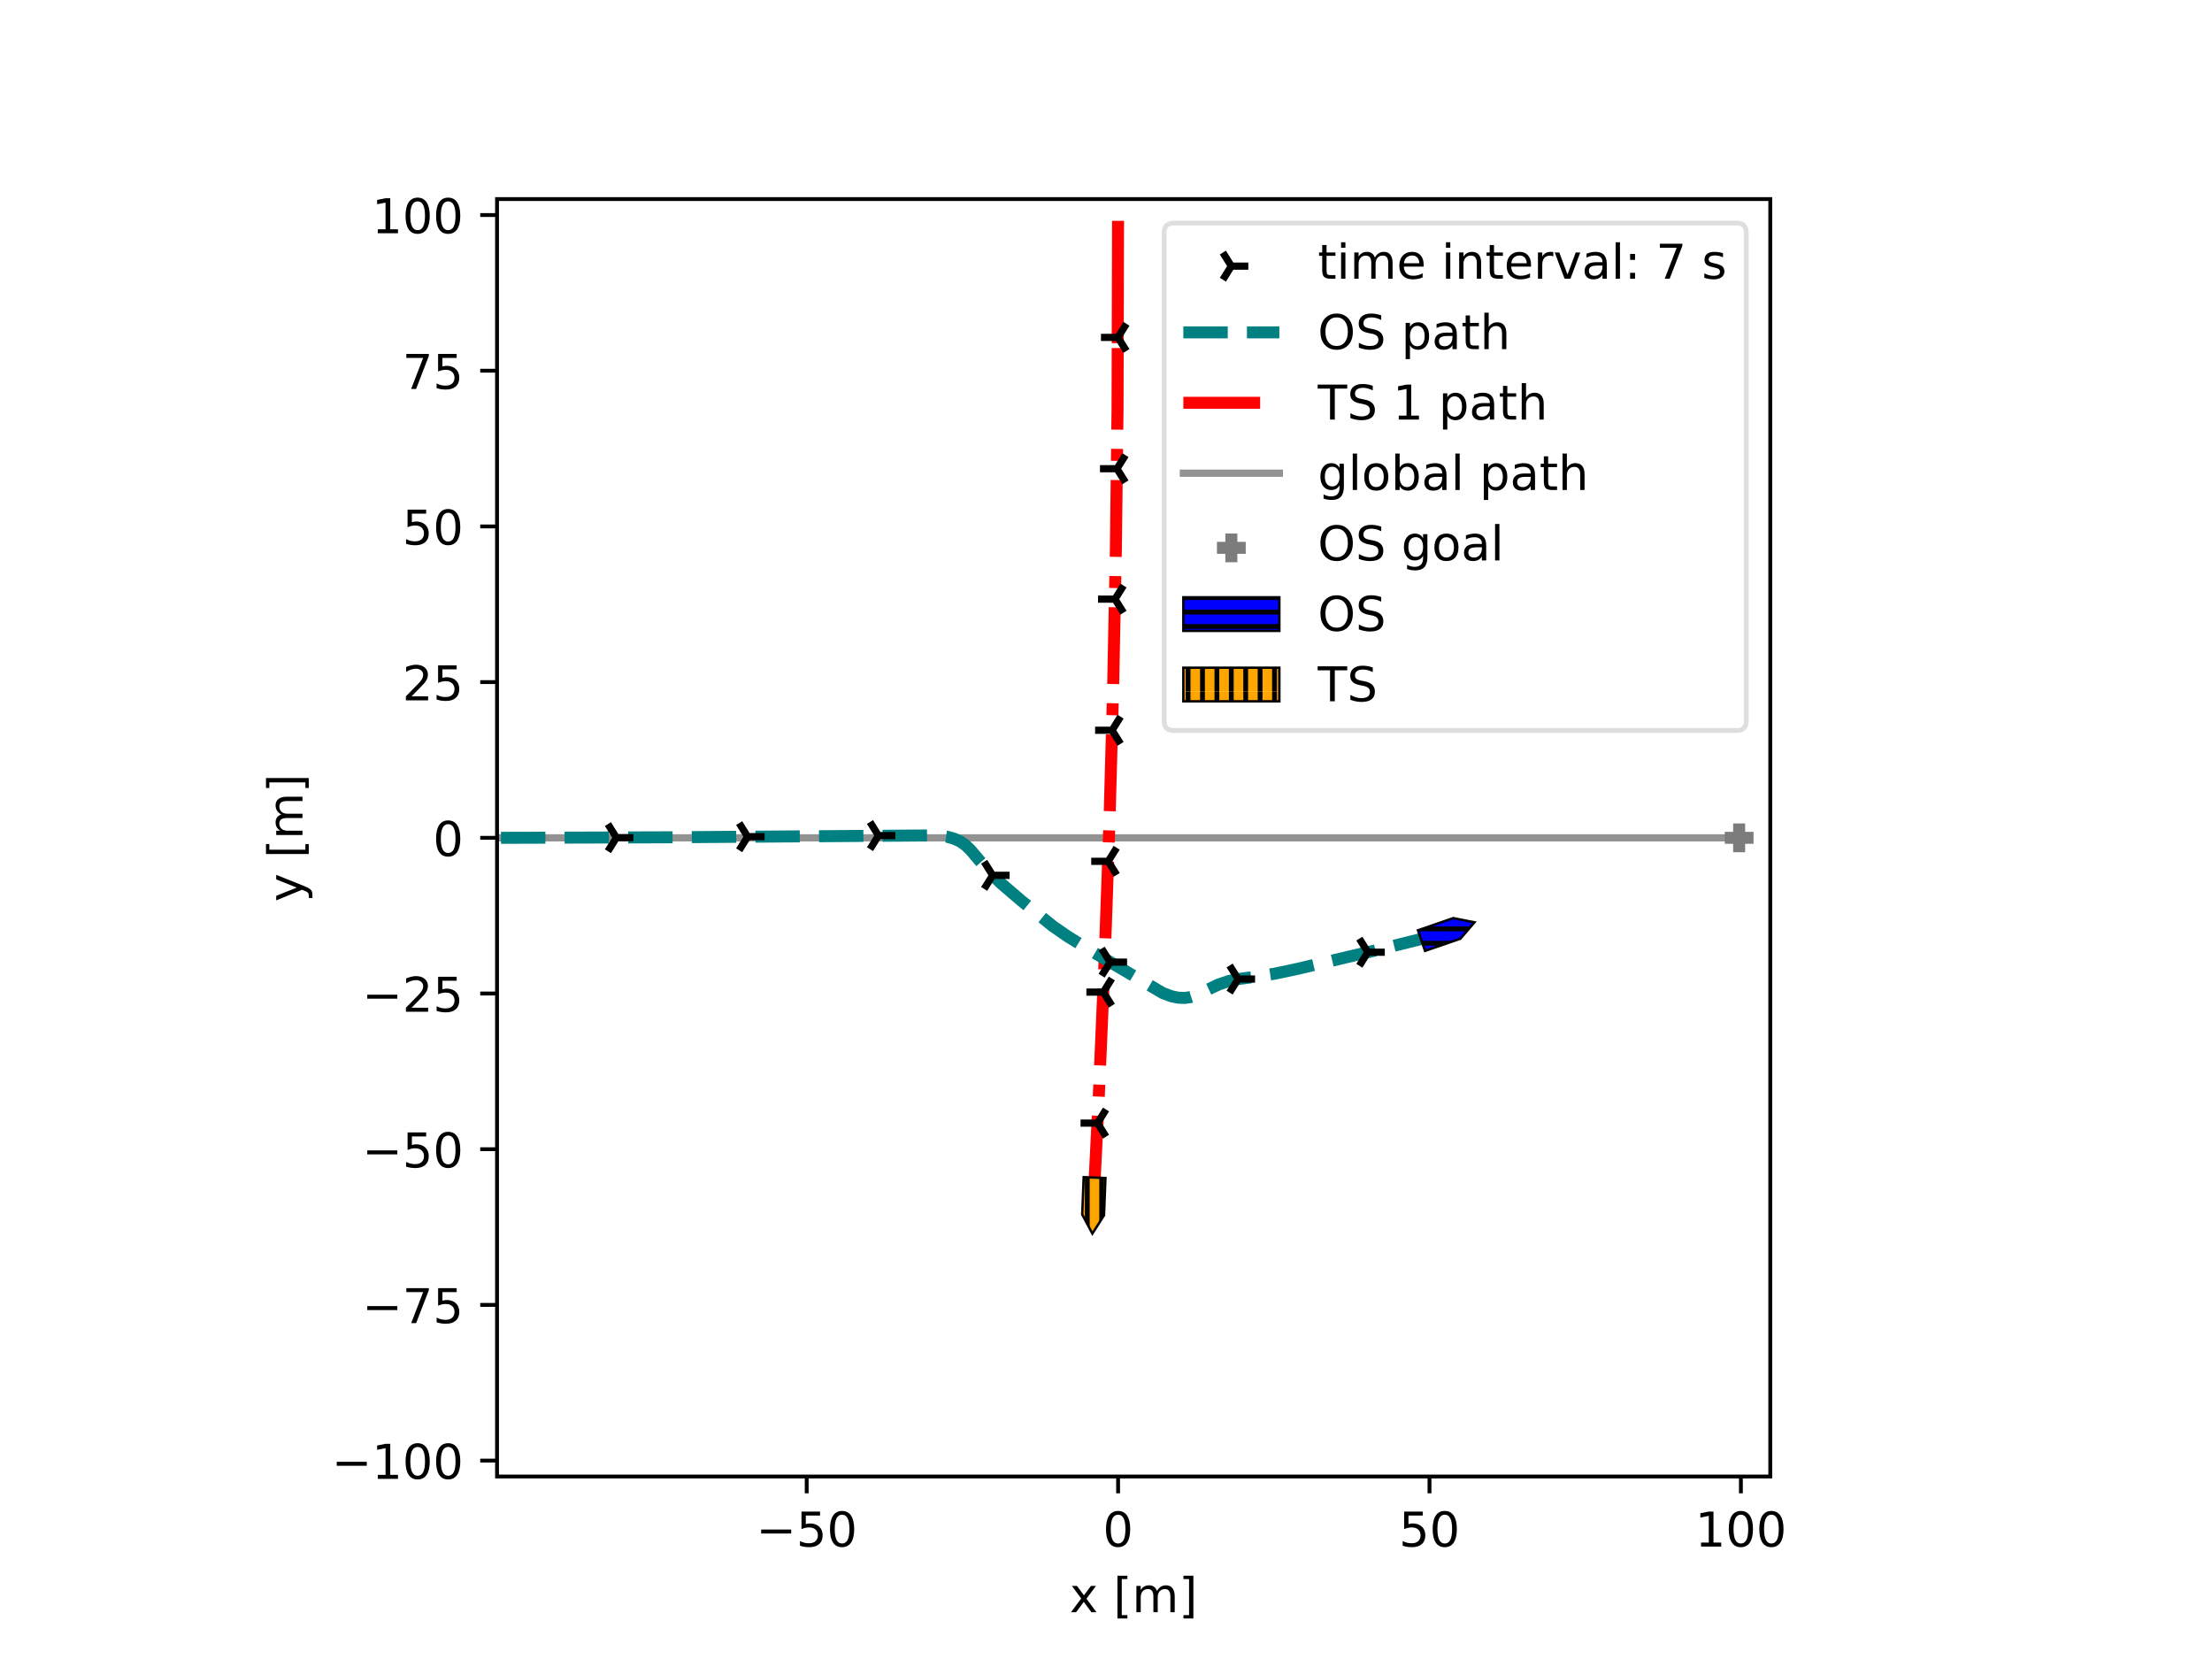 <svg xmlns="http://www.w3.org/2000/svg" xmlns:xlink="http://www.w3.org/1999/xlink" width="614.4" height="460.8" viewBox="0 0 460.8 345.6"><path d="M0 345.6h460.8V0H0z" fill="#fff"/><path d="M103.542 307.584h265.236V41.472H103.542z" fill="#fff"/><clipPath id="a"><path transform="matrix(1 0 0 -1 0 345.6)" d="M103.542 38.016h265.236v266.112H103.542z"/></clipPath><g clip-path="url(#a)"><path stroke-width="1.5" stroke-linecap="square" stroke-linejoin="round" fill="none" stroke="#929292" d="m104.364 174.535 257.933.001"/></g><clipPath id="b"><path transform="matrix(1 0 0 -1 0 345.6)" d="M103.542 38.016h265.236v266.112H103.542z"/></clipPath><g clip-path="url(#b)"><path stroke-width="2.5" stroke-dasharray="16,4,2.5,4" stroke-linejoin="round" fill="none" stroke="red" d="m232.912 46.002-.11 39.248.11-39.248-.11 39.248-.342 28.89-.586 29.658-.763 27.776-.972 27.782-1.216 28.466-1.057 21.382"/></g><clipPath id="c"><path transform="matrix(1 0 0 -1 0 345.6)" d="M103.542 38.016h265.236v266.112H103.542z"/></clipPath><g clip-path="url(#c)"><path stroke-width="2.5" stroke-dasharray="9.25,4" stroke-linejoin="round" fill="none" stroke="teal" d="m104.364 174.535 34.101-.107 56.903-.401 1.927.274 1.478.417 1.252.578 1.093.753 1.073 1.025 1.746 2.069 2.682 3.037 2.04 1.946 4.127 3.53 6.559 5.297 3.083 2.128 4.07 2.519 15.75 9.277 1.74.65 1.46.307 1.316.055 1.235-.171 1.166-.386 1.75-.867 3.018-1.404 1.928-.66 1.983-.433 3.292-.447 4.31-.667 4.795-1.012 16.223-3.846 13.337-3.322"/></g><clipPath id="d"><path transform="matrix(1 0 0 -1 0 345.6)" d="M103.542 38.016h265.236v266.112H103.542z"/></clipPath><g clip-path="url(#d)"><clipPath id="e"><path transform="matrix(1 0 0 -1 128.408 174.5)" d="M-9.268-10.328h20.304v20.656H-9.268z"/></clipPath><g clip-path="url(#e)"><path d="M128.408 174.5h3.536m-3.536 0-1.768-2.828m1.768 2.829-1.768 2.828"/><path stroke-width="1.5" stroke-linejoin="round" fill="none" stroke="#000" d="M128.408 174.5h3.536m-3.536 0-1.768-2.828m1.768 2.829-1.768 2.828"/></g><clipPath id="f"><path transform="matrix(1 0 0 -1 155.748 174.298)" d="M-9.268-10.328h20.304v20.656H-9.268z"/></clipPath><g clip-path="url(#f)"><path d="M155.748 174.298h3.535m-3.535 0-1.768-2.829m1.768 2.829-1.768 2.828"/><path stroke-width="1.5" stroke-linejoin="round" fill="none" stroke="#000" d="M155.748 174.298h3.535m-3.535 0-1.768-2.829m1.768 2.829-1.768 2.828"/></g><clipPath id="g"><path transform="matrix(1 0 0 -1 183 174.068)" d="M-9.268-10.328h20.304v20.656H-9.268z"/></clipPath><g clip-path="url(#g)"><path d="M183 174.068h3.536m-3.536 0-1.767-2.829m1.767 2.829-1.767 2.828"/><path stroke-width="1.5" stroke-linejoin="round" fill="none" stroke="#000" d="M183 174.068h3.536m-3.536 0-1.767-2.829m1.767 2.829-1.767 2.828"/></g><clipPath id="h"><path transform="matrix(1 0 0 -1 206.783 182.348)" d="M-9.268-10.328h20.304v20.656H-9.268z"/></clipPath><g clip-path="url(#h)"><path d="M206.783 182.348h3.536m-3.536 0-1.768-2.828m1.768 2.828-1.768 2.829"/><path stroke-width="1.5" stroke-linejoin="round" fill="none" stroke="#000" d="M206.783 182.348h3.536m-3.536 0-1.768-2.828m1.768 2.828-1.768 2.829"/></g><clipPath id="i"><path transform="matrix(1 0 0 -1 231.259 200.43)" d="M-9.268-10.328h20.304v20.656H-9.268z"/></clipPath><g clip-path="url(#i)"><path d="M231.259 200.43h3.535m-3.535 0-1.768-2.829m1.768 2.829-1.768 2.828"/><path stroke-width="1.5" stroke-linejoin="round" fill="none" stroke="#000" d="M231.259 200.43h3.535m-3.535 0-1.768-2.829m1.768 2.829-1.768 2.828"/></g><clipPath id="j"><path transform="matrix(1 0 0 -1 257.921 203.955)" d="M-9.268-10.328h20.304v20.656H-9.268z"/></clipPath><g clip-path="url(#j)"><path d="M257.921 203.955h3.536m-3.536 0-1.767-2.828m1.767 2.828-1.767 2.829"/><path stroke-width="1.5" stroke-linejoin="round" fill="none" stroke="#000" d="M257.921 203.955h3.536m-3.536 0-1.767-2.828m1.767 2.828-1.767 2.829"/></g><clipPath id="k"><path transform="matrix(1 0 0 -1 284.943 198.362)" d="M-9.268-10.328h20.304v20.656H-9.268z"/></clipPath><g clip-path="url(#k)"><path d="M284.943 198.362h3.536m-3.536 0-1.767-2.829m1.767 2.829-1.767 2.828"/><path stroke-width="1.5" stroke-linejoin="round" fill="none" stroke="#000" d="M284.943 198.362h3.536m-3.536 0-1.767-2.829m1.767 2.829-1.767 2.828"/></g></g><clipPath id="l"><path transform="matrix(1 0 0 -1 0 345.6)" d="M103.542 38.016h265.236v266.112H103.542z"/></clipPath><g clip-path="url(#l)"><clipPath id="m"><path transform="matrix(1 0 0 -1 232.889 70.283)" d="M-11.036-10.328H9.268v20.656h-20.304z"/></clipPath><g clip-path="url(#m)"><path d="M232.889 70.283h-3.536m3.536 0 1.767 2.829m-1.767-2.829 1.767-2.828"/><path stroke-width="1.5" stroke-linejoin="round" fill="none" stroke="#000" d="M232.889 70.283h-3.536m3.536 0 1.767 2.829m-1.767-2.829 1.767-2.828"/></g><clipPath id="n"><path transform="matrix(1 0 0 -1 232.683 97.645)" d="M-11.036-10.328H9.268v20.656h-20.304z"/></clipPath><g clip-path="url(#n)"><path d="M232.683 97.645h-3.535m3.535 0 1.768 2.828m-1.768-2.828 1.768-2.829"/><path stroke-width="1.5" stroke-linejoin="round" fill="none" stroke="#000" d="M232.683 97.645h-3.535m3.535 0 1.768 2.828m-1.768-2.828 1.768-2.829"/></g><clipPath id="o"><path transform="matrix(1 0 0 -1 232.276 124.81)" d="M-11.036-10.328H9.268v20.656h-20.304z"/></clipPath><g clip-path="url(#o)"><path d="M232.276 124.81h-3.535m3.535 0 1.768 2.828m-1.768-2.829 1.768-2.828"/><path stroke-width="1.5" stroke-linejoin="round" fill="none" stroke="#000" d="M232.276 124.81h-3.535m3.535 0 1.768 2.828m-1.768-2.829 1.768-2.828"/></g><clipPath id="p"><path transform="matrix(1 0 0 -1 231.667 152.125)" d="M-11.036-10.328H9.268v20.656h-20.304z"/></clipPath><g clip-path="url(#p)"><path d="M231.667 152.125h-3.535m3.535 0 1.768 2.828m-1.768-2.828 1.768-2.829"/><path stroke-width="1.5" stroke-linejoin="round" fill="none" stroke="#000" d="M231.667 152.125h-3.535m3.535 0 1.768 2.828m-1.768-2.828 1.768-2.829"/></g><clipPath id="q"><path transform="matrix(1 0 0 -1 230.858 179.432)" d="M-11.036-10.328H9.268v20.656h-20.304z"/></clipPath><g clip-path="url(#q)"><path d="M230.858 179.432h-3.536m3.536 0 1.767 2.828m-1.767-2.828 1.767-2.829"/><path stroke-width="1.5" stroke-linejoin="round" fill="none" stroke="#000" d="M230.858 179.432h-3.536m3.536 0 1.767 2.828m-1.767-2.828 1.767-2.829"/></g><clipPath id="r"><path transform="matrix(1 0 0 -1 229.847 206.671)" d="M-11.036-10.328H9.268v20.656h-20.304z"/></clipPath><g clip-path="url(#r)"><path d="M229.847 206.671h-3.535m3.535 0 1.768 2.828m-1.768-2.828 1.768-2.828"/><path stroke-width="1.5" stroke-linejoin="round" fill="none" stroke="#000" d="M229.847 206.671h-3.535m3.535 0 1.768 2.828m-1.768-2.828 1.768-2.828"/></g><clipPath id="s"><path transform="matrix(1 0 0 -1 228.632 233.96)" d="M-11.036-10.328H9.268v20.656h-20.304z"/></clipPath><g clip-path="url(#s)"><path d="M228.632 233.96h-3.535m3.535 0 1.768 2.828m-1.768-2.828 1.768-2.828"/><path stroke-width="1.5" stroke-linejoin="round" fill="none" stroke="#000" d="M228.632 233.96h-3.535m3.535 0 1.768 2.828m-1.768-2.828 1.768-2.828"/></g></g><clipPath id="t"><path transform="matrix(1 0 0 -1 0 345.6)" d="M103.542 38.016h265.236v266.112H103.542z"/></clipPath><g clip-path="url(#t)"><path d="M359.297 174.536h6m-3 3v-6" fill="#7c7c7c"/><path stroke-width="2.5" stroke-linejoin="round" fill="none" stroke="#7c7c7c" d="M359.297 174.536h6m-3 3v-6"/></g><clipPath id="u"><path transform="matrix(1 0 0 -1 0 345.6)" d="M103.542 38.016h265.236v266.112H103.542z"/></clipPath><g clip-path="url(#u)"><clipPath id="v"><path transform="matrix(1 0 0 -1 0 345.6)" d="m295.382 151.804 1.48-4.293 7.359 2.538 2.94 3.415-4.42.877z"/></clipPath><g clip-path="url(#v)"><path d="M288 216h72v-72h-72zM288 214.5h72m-72-3h72m-72-3h72m-72-3h72m-72-3h72m-72-3h72m-72-3h72m-72-3h72m-72-3h72m-72-3h72m-72-3h72m-72-3h72m-72-3h72m-72-3h72m-72-3h72m-72-3h72m-72-3h72m-72-3h72m-72-3h72m-72-3h72m-72-3h72m-72-3h72m-72-3h72m-72-3h72" fill="#00f"/><path stroke-miterlimit="10" fill="none" stroke="#000" d="M288 214.5h72m-72-3h72m-72-3h72m-72-3h72m-72-3h72m-72-3h72m-72-3h72m-72-3h72m-72-3h72m-72-3h72m-72-3h72m-72-3h72m-72-3h72m-72-3h72m-72-3h72m-72-3h72m-72-3h72m-72-3h72m-72-3h72m-72-3h72m-72-3h72m-72-3h72m-72-3h72m-72-3h72"/></g><path stroke-width=".5" stroke-miterlimit="10" fill="none" stroke="#000" d="m295.382 193.796 1.48 4.293 7.359-2.538 2.94-3.415-4.42-.877z"/></g><clipPath id="w"><path transform="matrix(1 0 0 -1 0 345.6)" d="M103.542 38.016h265.236v266.112H103.542z"/></clipPath><g clip-path="url(#w)"><clipPath id="x"><path transform="matrix(1 0 0 -1 0 345.6)" d="m230.286 100.197-4.537.177-.303-7.779 2.117-3.977 2.42 3.8z"/></clipPath><g clip-path="url(#x)"><path d="M216 288h72v-72h-72zM217.5 288v-72m3 72v-72m3 72v-72m3 72v-72m3 72v-72m3 72v-72m3 72v-72m3 72v-72m3 72v-72m3 72v-72m3 72v-72m3 72v-72m3 72v-72m3 72v-72m3 72v-72m3 72v-72m3 72v-72m3 72v-72m3 72v-72m3 72v-72m3 72v-72m3 72v-72m3 72v-72m3 72v-72" fill="orange"/><path stroke-miterlimit="10" fill="none" stroke="#000" d="M217.5 288v-72m3 72v-72m3 72v-72m3 72v-72m3 72v-72m3 72v-72m3 72v-72m3 72v-72m3 72v-72m3 72v-72m3 72v-72m3 72v-72m3 72v-72m3 72v-72m3 72v-72m3 72v-72m3 72v-72m3 72v-72m3 72v-72m3 72v-72m3 72v-72m3 72v-72m3 72v-72m3 72v-72"/></g><path stroke-width=".5" stroke-miterlimit="10" fill="none" stroke="#000" d="m230.286 245.403-4.537-.177-.303 7.779 2.117 3.977 2.42-3.8z"/></g><path stroke-width=".8" stroke-linejoin="round" fill="none" stroke="#000" d="M168.051 307.584v3.5"/><symbol id="y"><path transform="matrix(.001 0 0 .001 -.077 .013)" d="M108 729h387v-83H198V467c14 5 29 9 43 11s29 4 43 4c81 0 145-23 193-67 48-45 72-105 72-181 0-79-25-140-74-183S357-13 269-13c-31 0-62 3-94 7-32 5-64 12-98 23v99c29-16 59-28 91-36 31-8 64-11 99-11 56 0 101 14 134 44 32 30 49 70 49 121 0 50-17 90-49 120-33 30-78 45-134 45-26 0-53-3-79-9s-53-15-80-27v366z"/></symbol><symbol id="z"><path transform="matrix(.001 0 0 .001 -.066 .013)" d="M318 664c-51 0-89-25-115-75s-38-125-38-225 12-175 38-225 64-75 115-75 89 25 115 75c25 50 38 125 38 225s-13 175-38 225c-26 50-64 75-115 75zm0 78c81 0 143-33 187-97 43-65 65-159 65-281 0-123-22-217-65-281-44-64-106-96-188-96S173 19 130 83 66 241 66 364c0 122 21 216 64 281 43 64 106 97 188 97z"/></symbol><use xlink:href="#y" transform="matrix(10 0 0 -10 166.653 322.308)"/><use xlink:href="#z" transform="matrix(10 0 0 -10 172.903 322.308)"/><clipPath id="A"><path transform="matrix(.01 0 0 -.01 157.504 322.178)" d="M-1021-463h2815v1696h-2815z"/></clipPath><g clip-path="url(#A)"><path d="M158.564 318.628h6.26v.83h-6.26v-.83z"/></g><path stroke-width=".8" stroke-linejoin="round" fill="none" stroke="#000" d="M232.92 307.584v3.5"/><use xlink:href="#z" transform="matrix(10 0 0 -10 230.4 322.308)"/><path stroke-width=".8" stroke-linejoin="round" fill="none" stroke="#000" d="M297.79 307.584v3.5"/><use xlink:href="#y" transform="matrix(10 0 0 -10 292.2 322.308)"/><use xlink:href="#z" transform="matrix(10 0 0 -10 298.45 322.308)"/><path stroke-width=".8" stroke-linejoin="round" fill="none" stroke="#000" d="M362.66 307.584v3.5"/><symbol id="B"><path transform="translate(-.11) scale(.001)" d="M124 83h161v556l-175-35v90l174 35h99V83h161V0H124v83z"/></symbol><use xlink:href="#B" transform="matrix(10 0 0 -10 354.22 322.178)"/><use xlink:href="#z" transform="matrix(10 0 0 -10 360.14 322.308)"/><use xlink:href="#z" transform="matrix(10 0 0 -10 366.5 322.308)"/><symbol id="C"><path transform="translate(-.029) scale(.001)" d="M549 547 351 281 559 0H453L294 215 135 0H29l212 286L47 547h106l145-195 145 195h106z"/></symbol><symbol id="E"><path transform="matrix(.001 0 0 .001 -.086 .131)" d="M86 760h207v-70H176V-61h117v-70H86v891z"/></symbol><symbol id="F"><path transform="translate(-.091) scale(.001)" d="M520 442c22 40 49 69 80 89 31 19 68 29 111 29 56 0 100-20 131-60s47-97 47-170V0h-90v327c0 52-10 91-28 117-19 25-47 38-85 38-47 0-84-16-111-47s-40-73-40-126V0h-90v327c0 52-10 91-28 117-19 25-48 38-86 38-46 0-83-16-110-47s-40-73-40-126V0H91v547h90v-85c20 33 45 58 74 74 28 16 62 24 102 24s73-10 101-30 48-50 62-88z"/></symbol><symbol id="G"><path transform="matrix(.001 0 0 .001 -.097 .131)" d="M304 760v-891H97v70h117v751H97v70h207z"/></symbol><use xlink:href="#C" transform="matrix(10 0 0 -10 223.114 335.85)"/><use xlink:href="#D" transform="matrix(10 0 0 -10 228.744 335.85)"/><use xlink:href="#E" transform="matrix(10 0 0 -10 232.784 337.16)"/><use xlink:href="#F" transform="matrix(10 0 0 -10 236.734 335.85)"/><use xlink:href="#G" transform="matrix(10 0 0 -10 246.534 337.16)"/><path stroke-width=".8" stroke-linejoin="round" fill="none" stroke="#000" d="M103.542 304.27h-3.5"/><use xlink:href="#B" transform="matrix(10 0 0 -10 78.568 308.067)"/><use xlink:href="#z" transform="matrix(10 0 0 -10 84.488 308.197)"/><use xlink:href="#z" transform="matrix(10 0 0 -10 90.848 308.197)"/><clipPath id="H"><path transform="matrix(.01 0 0 -.01 69.089 308.067)" d="M-1021-463h2815v1696h-2815z"/></clipPath><g clip-path="url(#H)"><path d="M70.149 304.517h6.26v.83h-6.26v-.83z"/></g><path stroke-width=".8" stroke-linejoin="round" fill="none" stroke="#000" d="M103.542 271.835h-3.5"/><symbol id="I"><path transform="translate(-.082) scale(.001)" d="M82 729h469v-42L286 0H183l249 646H82v83z"/></symbol><use xlink:href="#I" transform="matrix(10 0 0 -10 84.647 275.632)"/><use xlink:href="#y" transform="matrix(10 0 0 -10 90.957 275.762)"/><clipPath id="J"><path transform="matrix(.01 0 0 -.01 75.448 275.632)" d="M-1021-463h2815v1696h-2815z"/></clipPath><g clip-path="url(#J)"><path d="M76.508 272.082h6.26v.83h-6.26v-.83z"/></g><path stroke-width=".8" stroke-linejoin="round" fill="none" stroke="#000" d="M103.542 239.4h-3.5"/><use xlink:href="#y" transform="matrix(10 0 0 -10 84.597 243.327)"/><use xlink:href="#z" transform="matrix(10 0 0 -10 90.847 243.327)"/><clipPath id="K"><path transform="matrix(.01 0 0 -.01 75.448 243.197)" d="M-1021-463h2815v1696h-2815z"/></clipPath><g clip-path="url(#K)"><path d="M76.508 239.647h6.26v.83h-6.26v-.83z"/></g><path stroke-width=".8" stroke-linejoin="round" fill="none" stroke="#000" d="M103.542 206.966h-3.5"/><symbol id="L"><path transform="translate(-.073) scale(.001)" d="M192 83h344V0H73v83c37 38 88 90 153 156 64 65 105 107 122 126 32 35 54 65 66 90 12 24 19 49 19 73 0 38-14 70-41 94s-62 37-106 37c-31 0-64-6-98-16-34-11-71-27-110-49v100c40 16 77 28 111 36s66 12 95 12c75 0 135-19 180-57s68-88 68-151c0-30-6-59-17-85-11-27-31-59-61-95-8-10-34-37-78-82S271 164 192 83z"/></symbol><use xlink:href="#L" transform="matrix(10 0 0 -10 84.557 210.763)"/><use xlink:href="#y" transform="matrix(10 0 0 -10 90.957 210.893)"/><clipPath id="M"><path transform="matrix(.01 0 0 -.01 75.448 210.763)" d="M-1021-463h2815v1696h-2815z"/></clipPath><g clip-path="url(#M)"><path d="M76.508 207.213h6.26v.83h-6.26v-.83z"/></g><path stroke-width=".8" stroke-linejoin="round" fill="none" stroke="#000" d="M103.542 174.531h-3.5"/><use xlink:href="#z" transform="matrix(10 0 0 -10 90.843 178.458)"/><path stroke-width=".8" stroke-linejoin="round" fill="none" stroke="#000" d="M103.542 142.096h-3.5"/><use xlink:href="#L" transform="matrix(10 0 0 -10 84.553 145.893)"/><use xlink:href="#y" transform="matrix(10 0 0 -10 90.953 146.023)"/><path stroke-width=".8" stroke-linejoin="round" fill="none" stroke="#000" d="M103.542 109.662h-3.5"/><use xlink:href="#y" transform="matrix(10 0 0 -10 84.593 113.589)"/><use xlink:href="#z" transform="matrix(10 0 0 -10 90.843 113.589)"/><path stroke-width=".8" stroke-linejoin="round" fill="none" stroke="#000" d="M103.542 77.227h-3.5"/><use xlink:href="#I" transform="matrix(10 0 0 -10 84.643 81.024)"/><use xlink:href="#y" transform="matrix(10 0 0 -10 90.953 81.154)"/><path stroke-width=".8" stroke-linejoin="round" fill="none" stroke="#000" d="M103.542 44.792h-3.5"/><use xlink:href="#B" transform="matrix(10 0 0 -10 78.564 48.59)"/><use xlink:href="#z" transform="matrix(10 0 0 -10 84.484 48.72)"/><use xlink:href="#z" transform="matrix(10 0 0 -10 90.844 48.72)"/><symbol id="N"><path transform="matrix(.001 0 0 .001 -.03 .207)" d="M322-50c-26-64-51-107-75-127s-56-30-96-30H79v75h53c24 0 43 6 57 18s29 39 46 83l16 40L30 547h95l171-428 171 428h95L322-50z"/></symbol><use xlink:href="#N" transform="matrix(0 -10 -10 0 65.08 187.564)"/><use xlink:href="#D" transform="matrix(0 -10 -10 0 63.01 181.944)"/><use xlink:href="#E" transform="matrix(0 -10 -10 0 64.32 177.904)"/><use xlink:href="#F" transform="matrix(0 -10 -10 0 63.01 173.954)"/><use xlink:href="#G" transform="matrix(0 -10 -10 0 64.32 164.154)"/><path stroke-width=".8" stroke-linecap="square" stroke-miterlimit="10" fill="none" stroke="#000" d="M103.542 307.584V41.472M368.778 307.584V41.472M103.542 307.584h265.236M103.542 41.472h265.236"/><path d="M244.512 152.175h117.266c1.333 0 2-.667 2-2V48.472c0-1.333-.667-2-2-2H244.512c-1.333 0-2 .667-2 2v101.703c0 1.333.667 2 2 2z" fill="#fff" fill-opacity=".8"/><path stroke-miterlimit="10" fill="none" stroke="#d5d6d5" stroke-opacity=".8" d="M244.512 152.175h117.266c1.333 0 2-.667 2-2V48.472c0-1.333-.667-2-2-2H244.512c-1.333 0-2 .667-2 2v101.703c0 1.333.667 2 2 2z"/><path d="M256.512 55.44h3.536m-3.536 0-1.767-2.828m1.767 2.829-1.767 2.828"/><path stroke-width="1.5" stroke-linejoin="round" fill="none" stroke="#000" d="M256.512 55.44h3.536m-3.536 0-1.767-2.828m1.767 2.829-1.767 2.828"/><symbol id="O"><path transform="translate(-.027) scale(.001)" d="M183 702V547h185v-70H183V180c0-45 6-74 18-86 12-13 37-19 75-19h92V0h-92c-70 0-118 13-144 39s-39 73-39 141v297H27v70h66v155h90z"/></symbol><symbol id="P"><path transform="translate(-.094) scale(.001)" d="M94 547h90V0H94v547zm0 213h90V646H94v114z"/></symbol><symbol id="Q"><path transform="matrix(.001 0 0 .001 -.055 .013)" d="M562 296v-44H149c4-62 22-110 56-142 33-32 79-48 139-48 34 0 68 4 100 12s65 21 97 39V28c-32-14-65-25-99-31s-69-10-103-10c-88 0-157 25-208 75S55 181 55 268c0 89 24 160 72 213 48 52 114 79 196 79 74 0 132-24 175-71 42-48 64-112 64-193zm-90 26c-1 49-15 88-41 118-27 29-63 44-107 44-50 0-90-15-120-43s-48-68-52-119h320z"/></symbol><symbol id="R"><path transform="translate(-.091) scale(.001)" d="M549 330V0h-90v327c0 52-11 90-31 116s-50 39-90 39c-49 0-87-16-115-47s-42-73-42-126V0H91v547h90v-85c21 32 46 57 76 73 29 16 63 25 101 25 62 0 110-20 142-59s49-96 49-171z"/></symbol><symbol id="S"><path transform="translate(-.091) scale(.001)" d="M411 463c-10 6-21 10-33 13-12 2-25 4-39 4-51 0-90-17-117-50-28-33-41-80-41-142V0H91v547h90v-85c18 33 43 58 73 74s67 24 111 24c6 0 13-1 21-1 7-1 15-2 25-4v-92z"/></symbol><symbol id="T"><path transform="translate(-.03) scale(.001)" d="M30 547h95L296 88l171 459h95L357 0H235L30 547z"/></symbol><symbol id="U"><path transform="matrix(.001 0 0 .001 -.06 .013)" d="M343 275c-73 0-123-9-151-25-28-17-42-45-42-85 0-32 10-58 31-76 21-19 50-28 86-28 50 0 90 17 120 53 30 35 45 82 45 141v20h-89zm179 37V0h-90v83c-21-34-47-58-77-73s-68-23-112-23c-56 0-101 15-134 46s-49 73-49 126c0 61 20 107 62 139 41 31 102 47 184 47h126v9c0 41-14 73-41 96-27 22-65 34-114 34-32 0-62-4-92-12s-58-19-85-33v83c32 12 64 22 95 28s61 10 91 10c79 0 138-21 177-62s59-103 59-186z"/></symbol><symbol id="V"><path transform="translate(-.094) scale(.001)" d="M94 760h90V0H94v760z"/></symbol><symbol id="W"><path transform="translate(-.117) scale(.001)" d="M117 124h103V0H117v124zm0 393h103V393H117v124z"/></symbol><symbol id="X"><path transform="matrix(.001 0 0 .001 -.054 .013)" d="M443 531v-85c-26 12-52 22-79 29-28 6-56 10-85 10-45 0-79-7-101-21s-33-34-33-61c0-21 8-37 24-49s48-24 96-34l31-7c64-14 109-34 136-58 26-25 40-60 40-104 0-51-20-91-60-120-40-30-96-44-166-44-30 0-60 3-92 8S89 8 54 20v93c33-18 66-31 98-39 32-9 64-13 96-13 42 0 75 7 98 21 22 14 34 35 34 62 0 24-9 43-25 56s-52 26-108 38l-31 7c-56 12-97 30-121 54-25 24-37 57-37 100 0 51 18 91 54 119s88 42 156 42c33 0 64-3 94-8 29-5 56-12 81-21z"/></symbol><use xlink:href="#O" transform="matrix(10 0 0 -10 274.782 58.066)"/><use xlink:href="#P" transform="matrix(10 0 0 -10 279.372 58.066)"/><use xlink:href="#F" transform="matrix(10 0 0 -10 282.122 58.066)"/><use xlink:href="#Q" transform="matrix(10 0 0 -10 291.502 58.196)"/><use xlink:href="#D" transform="matrix(10 0 0 -10 297.102 58.066)"/><use xlink:href="#P" transform="matrix(10 0 0 -10 301.222 58.066)"/><use xlink:href="#R" transform="matrix(10 0 0 -10 303.972 58.066)"/><use xlink:href="#O" transform="matrix(10 0 0 -10 309.672 58.066)"/><use xlink:href="#Q" transform="matrix(10 0 0 -10 313.872 58.196)"/><use xlink:href="#S" transform="matrix(10 0 0 -10 320.382 58.066)"/><use xlink:href="#T" transform="matrix(10 0 0 -10 323.882 58.066)"/><use xlink:href="#U" transform="matrix(10 0 0 -10 330.102 58.196)"/><use xlink:href="#V" transform="matrix(10 0 0 -10 336.572 58.066)"/><use xlink:href="#W" transform="matrix(10 0 0 -10 339.582 58.066)"/><use xlink:href="#D" transform="matrix(10 0 0 -10 341.782 58.066)"/><use xlink:href="#I" transform="matrix(10 0 0 -10 345.782 58.066)"/><use xlink:href="#D" transform="matrix(10 0 0 -10 351.322 58.066)"/><use xlink:href="#X" transform="matrix(10 0 0 -10 355.042 58.196)"/><path stroke-width="2.5" stroke-dasharray="9.25,4" stroke-linejoin="round" fill="none" stroke="teal" d="M246.512 69.238h20"/><symbol id="Y"><path transform="matrix(.001 0 0 .001 -.056 .013)" d="M394 662c-72 0-129-27-171-80-42-54-63-126-63-218s21-165 63-218c42-54 99-80 171-80 71 0 128 26 170 80 42 53 63 126 63 218s-21 164-63 218c-42 53-99 80-170 80zm0 80c102 0 183-35 245-103 61-68 92-160 92-275 0-116-31-207-92-275C577 21 496-13 394-13 291-13 209 21 148 89c-62 68-92 159-92 275 0 115 30 207 92 275 61 68 143 103 246 103z"/></symbol><symbol id="Z"><path transform="matrix(.001 0 0 .001 -.066 .013)" d="M535 705v-96c-38 18-73 31-106 40-34 8-66 13-96 13-54 0-96-11-125-31-29-21-43-51-43-89 0-32 9-57 29-73 19-17 56-30 110-40l60-12c73-14 127-39 162-74 35-36 53-83 53-142 0-71-24-124-71-160-48-36-117-54-208-54-35 0-72 4-111 11S110 16 69 32v102c40-23 79-40 117-51 38-12 76-17 114-17 56 0 99 11 130 33 30 22 46 53 46 95 0 36-11 64-33 84s-58 35-108 45l-60 12c-74 14-127 37-160 69-33 31-49 74-49 130 0 64 22 115 68 152 45 37 108 56 188 56 34 0 68-3 104-9 35-6 71-16 109-28z"/></symbol><symbol id="aa"><path transform="matrix(.001 0 0 .001 -.091 .207)" d="M181 82v-289H91v754h90v-83c18 32 42 56 71 72s64 24 104 24c66 0 120-27 162-79 41-53 62-122 62-208s-21-156-62-208c-42-52-96-78-162-78-40 0-75 8-104 23s-53 39-71 72zm306 191c0 66-14 117-41 155-28 38-65 57-112 57-48 0-85-19-112-57-28-38-41-89-41-155s13-118 41-156c27-38 64-56 112-56 47 0 84 18 112 56 27 38 41 90 41 156z"/></symbol><symbol id="ab"><path transform="translate(-.091) scale(.001)" d="M549 330V0h-90v327c0 52-11 90-31 116s-50 39-90 39c-49 0-87-16-115-47s-42-73-42-126V0H91v760h90V462c21 32 46 57 76 73 29 16 63 25 101 25 62 0 110-20 142-59s49-96 49-171z"/></symbol><use xlink:href="#Y" transform="matrix(10 0 0 -10 275.072 72.868)"/><use xlink:href="#Z" transform="matrix(10 0 0 -10 283.042 72.868)"/><use xlink:href="#D" transform="matrix(10 0 0 -10 288.732 72.738)"/><use xlink:href="#aa" transform="matrix(10 0 0 -10 292.822 74.808)"/><use xlink:href="#U" transform="matrix(10 0 0 -10 298.862 72.868)"/><use xlink:href="#O" transform="matrix(10 0 0 -10 304.662 72.738)"/><use xlink:href="#ab" transform="matrix(10 0 0 -10 309.222 72.738)"/><path stroke-width="2.5" stroke-dasharray="16,4,2.5,4" stroke-linejoin="round" fill="none" stroke="red" d="M246.512 83.91h20"/><symbol id="ac"><path transform="translate(.002) scale(.001)" d="M-2 729h616v-83H355V0h-99v646H-2v83z"/></symbol><use xlink:href="#ac" transform="matrix(10 0 0 -10 274.492 87.41)"/><use xlink:href="#Z" transform="matrix(10 0 0 -10 281.282 87.54)"/><use xlink:href="#D" transform="matrix(10 0 0 -10 286.972 87.41)"/><use xlink:href="#B" transform="matrix(10 0 0 -10 291.252 87.41)"/><use xlink:href="#D" transform="matrix(10 0 0 -10 296.512 87.41)"/><use xlink:href="#aa" transform="matrix(10 0 0 -10 300.602 89.48)"/><use xlink:href="#U" transform="matrix(10 0 0 -10 306.642 87.54)"/><use xlink:href="#O" transform="matrix(10 0 0 -10 312.442 87.41)"/><use xlink:href="#ab" transform="matrix(10 0 0 -10 317.002 87.41)"/><path stroke-width="1.5" stroke-linecap="square" stroke-linejoin="round" fill="none" stroke="#929292" d="M246.512 98.581h20"/><symbol id="ad"><path transform="matrix(.001 0 0 .001 -.055 .207)" d="M454 280c0 64-14 115-40 151-27 36-65 54-113 54s-86-18-113-54-40-87-40-151c0-65 13-115 40-151s65-54 113-54 86 18 113 54c26 36 40 86 40 151zm90-212c0-92-21-161-62-207-42-45-105-68-190-68-32 0-61 3-89 7-28 5-56 12-82 22v87c26-14 52-24 78-31s52-11 79-11c58 0 102 16 132 46 29 31 44 77 44 139v44c-19-32-43-56-72-72S319 0 279 0c-68 0-122 25-163 76S55 195 55 280c0 84 20 152 61 203s95 77 163 77c40 0 74-8 103-24s53-40 72-72v83h90V68z"/></symbol><symbol id="ae"><path transform="matrix(.001 0 0 .001 -.055 .013)" d="M306 484c-48 0-86-19-114-57s-42-89-42-154c0-66 13-117 41-155s66-56 115-56c48 0 86 18 114 56s42 89 42 155c0 64-14 116-42 154s-66 57-114 57zm0 76c78 0 139-26 184-76 44-51 67-121 67-211s-23-160-67-210c-45-51-106-76-184-76-79 0-141 25-185 76-44 50-66 120-66 210s22 160 66 211c44 50 106 76 185 76z"/></symbol><symbol id="af"><path transform="matrix(.001 0 0 .001 -.091 .013)" d="M487 273c0 66-14 117-41 155-28 38-65 57-112 57-48 0-85-19-112-57-28-38-41-89-41-155s13-118 41-156c27-38 64-56 112-56 47 0 84 18 112 56 27 38 41 90 41 156zM181 464c18 32 42 56 71 72s64 24 104 24c66 0 120-27 162-79 41-53 62-122 62-208s-21-156-62-208c-42-52-96-78-162-78-40 0-75 8-104 23s-53 39-71 72V0H91v760h90V464z"/></symbol><use xlink:href="#ad" transform="matrix(10 0 0 -10 275.062 104.151)"/><use xlink:href="#V" transform="matrix(10 0 0 -10 281.802 102.081)"/><use xlink:href="#ae" transform="matrix(10 0 0 -10 284.192 102.211)"/><use xlink:href="#af" transform="matrix(10 0 0 -10 290.672 102.211)"/><use xlink:href="#U" transform="matrix(10 0 0 -10 296.712 102.211)"/><use xlink:href="#V" transform="matrix(10 0 0 -10 303.182 102.081)"/><use xlink:href="#D" transform="matrix(10 0 0 -10 305.022 102.081)"/><use xlink:href="#aa" transform="matrix(10 0 0 -10 309.112 104.151)"/><use xlink:href="#U" transform="matrix(10 0 0 -10 315.152 102.211)"/><use xlink:href="#O" transform="matrix(10 0 0 -10 320.952 102.081)"/><use xlink:href="#ab" transform="matrix(10 0 0 -10 325.512 102.081)"/><path d="M253.512 114.128h6m-3 3v-6" fill="#7c7c7c"/><path stroke-width="2.5" stroke-linejoin="round" fill="none" stroke="#7c7c7c" d="M253.512 114.128h6m-3 3v-6"/><use xlink:href="#Y" transform="matrix(10 0 0 -10 275.072 116.883)"/><use xlink:href="#Z" transform="matrix(10 0 0 -10 283.042 116.883)"/><use xlink:href="#D" transform="matrix(10 0 0 -10 288.732 116.753)"/><use xlink:href="#ad" transform="matrix(10 0 0 -10 292.462 118.823)"/><use xlink:href="#ae" transform="matrix(10 0 0 -10 298.812 116.883)"/><use xlink:href="#U" transform="matrix(10 0 0 -10 304.982 116.883)"/><use xlink:href="#V" transform="matrix(10 0 0 -10 311.452 116.753)"/><clipPath id="ag"><path transform="matrix(1 0 0 -1 0 345.6)" d="M246.512 214.175h20v7h-20z"/></clipPath><g clip-path="url(#ag)"><path d="M216 144h72V72h-72zM216 142.5h72m-72-3h72m-72-3h72m-72-3h72m-72-3h72m-72-3h72m-72-3h72m-72-3h72m-72-3h72m-72-3h72m-72-3h72m-72-3h72m-72-3h72m-72-3h72m-72-3h72m-72-3h72m-72-3h72m-72-3h72m-72-3h72m-72-3h72m-72-3h72m-72-3h72m-72-3h72m-72-3h72" fill="#00f"/><path stroke-miterlimit="10" fill="none" stroke="#000" d="M216 142.5h72m-72-3h72m-72-3h72m-72-3h72m-72-3h72m-72-3h72m-72-3h72m-72-3h72m-72-3h72m-72-3h72m-72-3h72m-72-3h72m-72-3h72m-72-3h72m-72-3h72m-72-3h72m-72-3h72m-72-3h72m-72-3h72m-72-3h72m-72-3h72m-72-3h72m-72-3h72m-72-3h72"/></g><path stroke-width=".5" stroke-miterlimit="10" fill="none" stroke="#000" d="M246.512 131.425h20v-7h-20z"/><use xlink:href="#Y" transform="matrix(10 0 0 -10 275.072 131.555)"/><use xlink:href="#Z" transform="matrix(10 0 0 -10 283.042 131.555)"/><clipPath id="ah"><path transform="matrix(1 0 0 -1 0 345.6)" d="M246.512 199.503h20v7h-20z"/></clipPath><g clip-path="url(#ah)"><path d="M216 216h72v-72h-72zM217.5 216v-72m3 72v-72m3 72v-72m3 72v-72m3 72v-72m3 72v-72m3 72v-72m3 72v-72m3 72v-72m3 72v-72m3 72v-72m3 72v-72m3 72v-72m3 72v-72m3 72v-72m3 72v-72m3 72v-72m3 72v-72m3 72v-72m3 72v-72m3 72v-72m3 72v-72m3 72v-72m3 72v-72" fill="orange"/><path stroke-miterlimit="10" fill="none" stroke="#000" d="M217.5 216v-72m3 72v-72m3 72v-72m3 72v-72m3 72v-72m3 72v-72m3 72v-72m3 72v-72m3 72v-72m3 72v-72m3 72v-72m3 72v-72m3 72v-72m3 72v-72m3 72v-72m3 72v-72m3 72v-72m3 72v-72m3 72v-72m3 72v-72m3 72v-72m3 72v-72m3 72v-72m3 72v-72"/><path d="M216 144h72V72h-72zM217.5 144V72m3 72V72m3 72V72m3 72V72m3 72V72m3 72V72m3 72V72m3 72V72m3 72V72m3 72V72m3 72V72m3 72V72m3 72V72m3 72V72m3 72V72m3 72V72m3 72V72m3 72V72m3 72V72m3 72V72m3 72V72m3 72V72m3 72V72m3 72V72" fill="orange"/><path stroke-miterlimit="10" fill="none" stroke="#000" d="M217.5 144V72m3 72V72m3 72V72m3 72V72m3 72V72m3 72V72m3 72V72m3 72V72m3 72V72m3 72V72m3 72V72m3 72V72m3 72V72m3 72V72m3 72V72m3 72V72m3 72V72m3 72V72m3 72V72m3 72V72m3 72V72m3 72V72m3 72V72m3 72V72"/></g><path stroke-width=".5" stroke-miterlimit="10" fill="none" stroke="#000" d="M246.512 146.097h20v-7h-20z"/><use xlink:href="#ac" transform="matrix(10 0 0 -10 274.492 146.097)"/><use xlink:href="#Z" transform="matrix(10 0 0 -10 281.282 146.227)"/></svg>